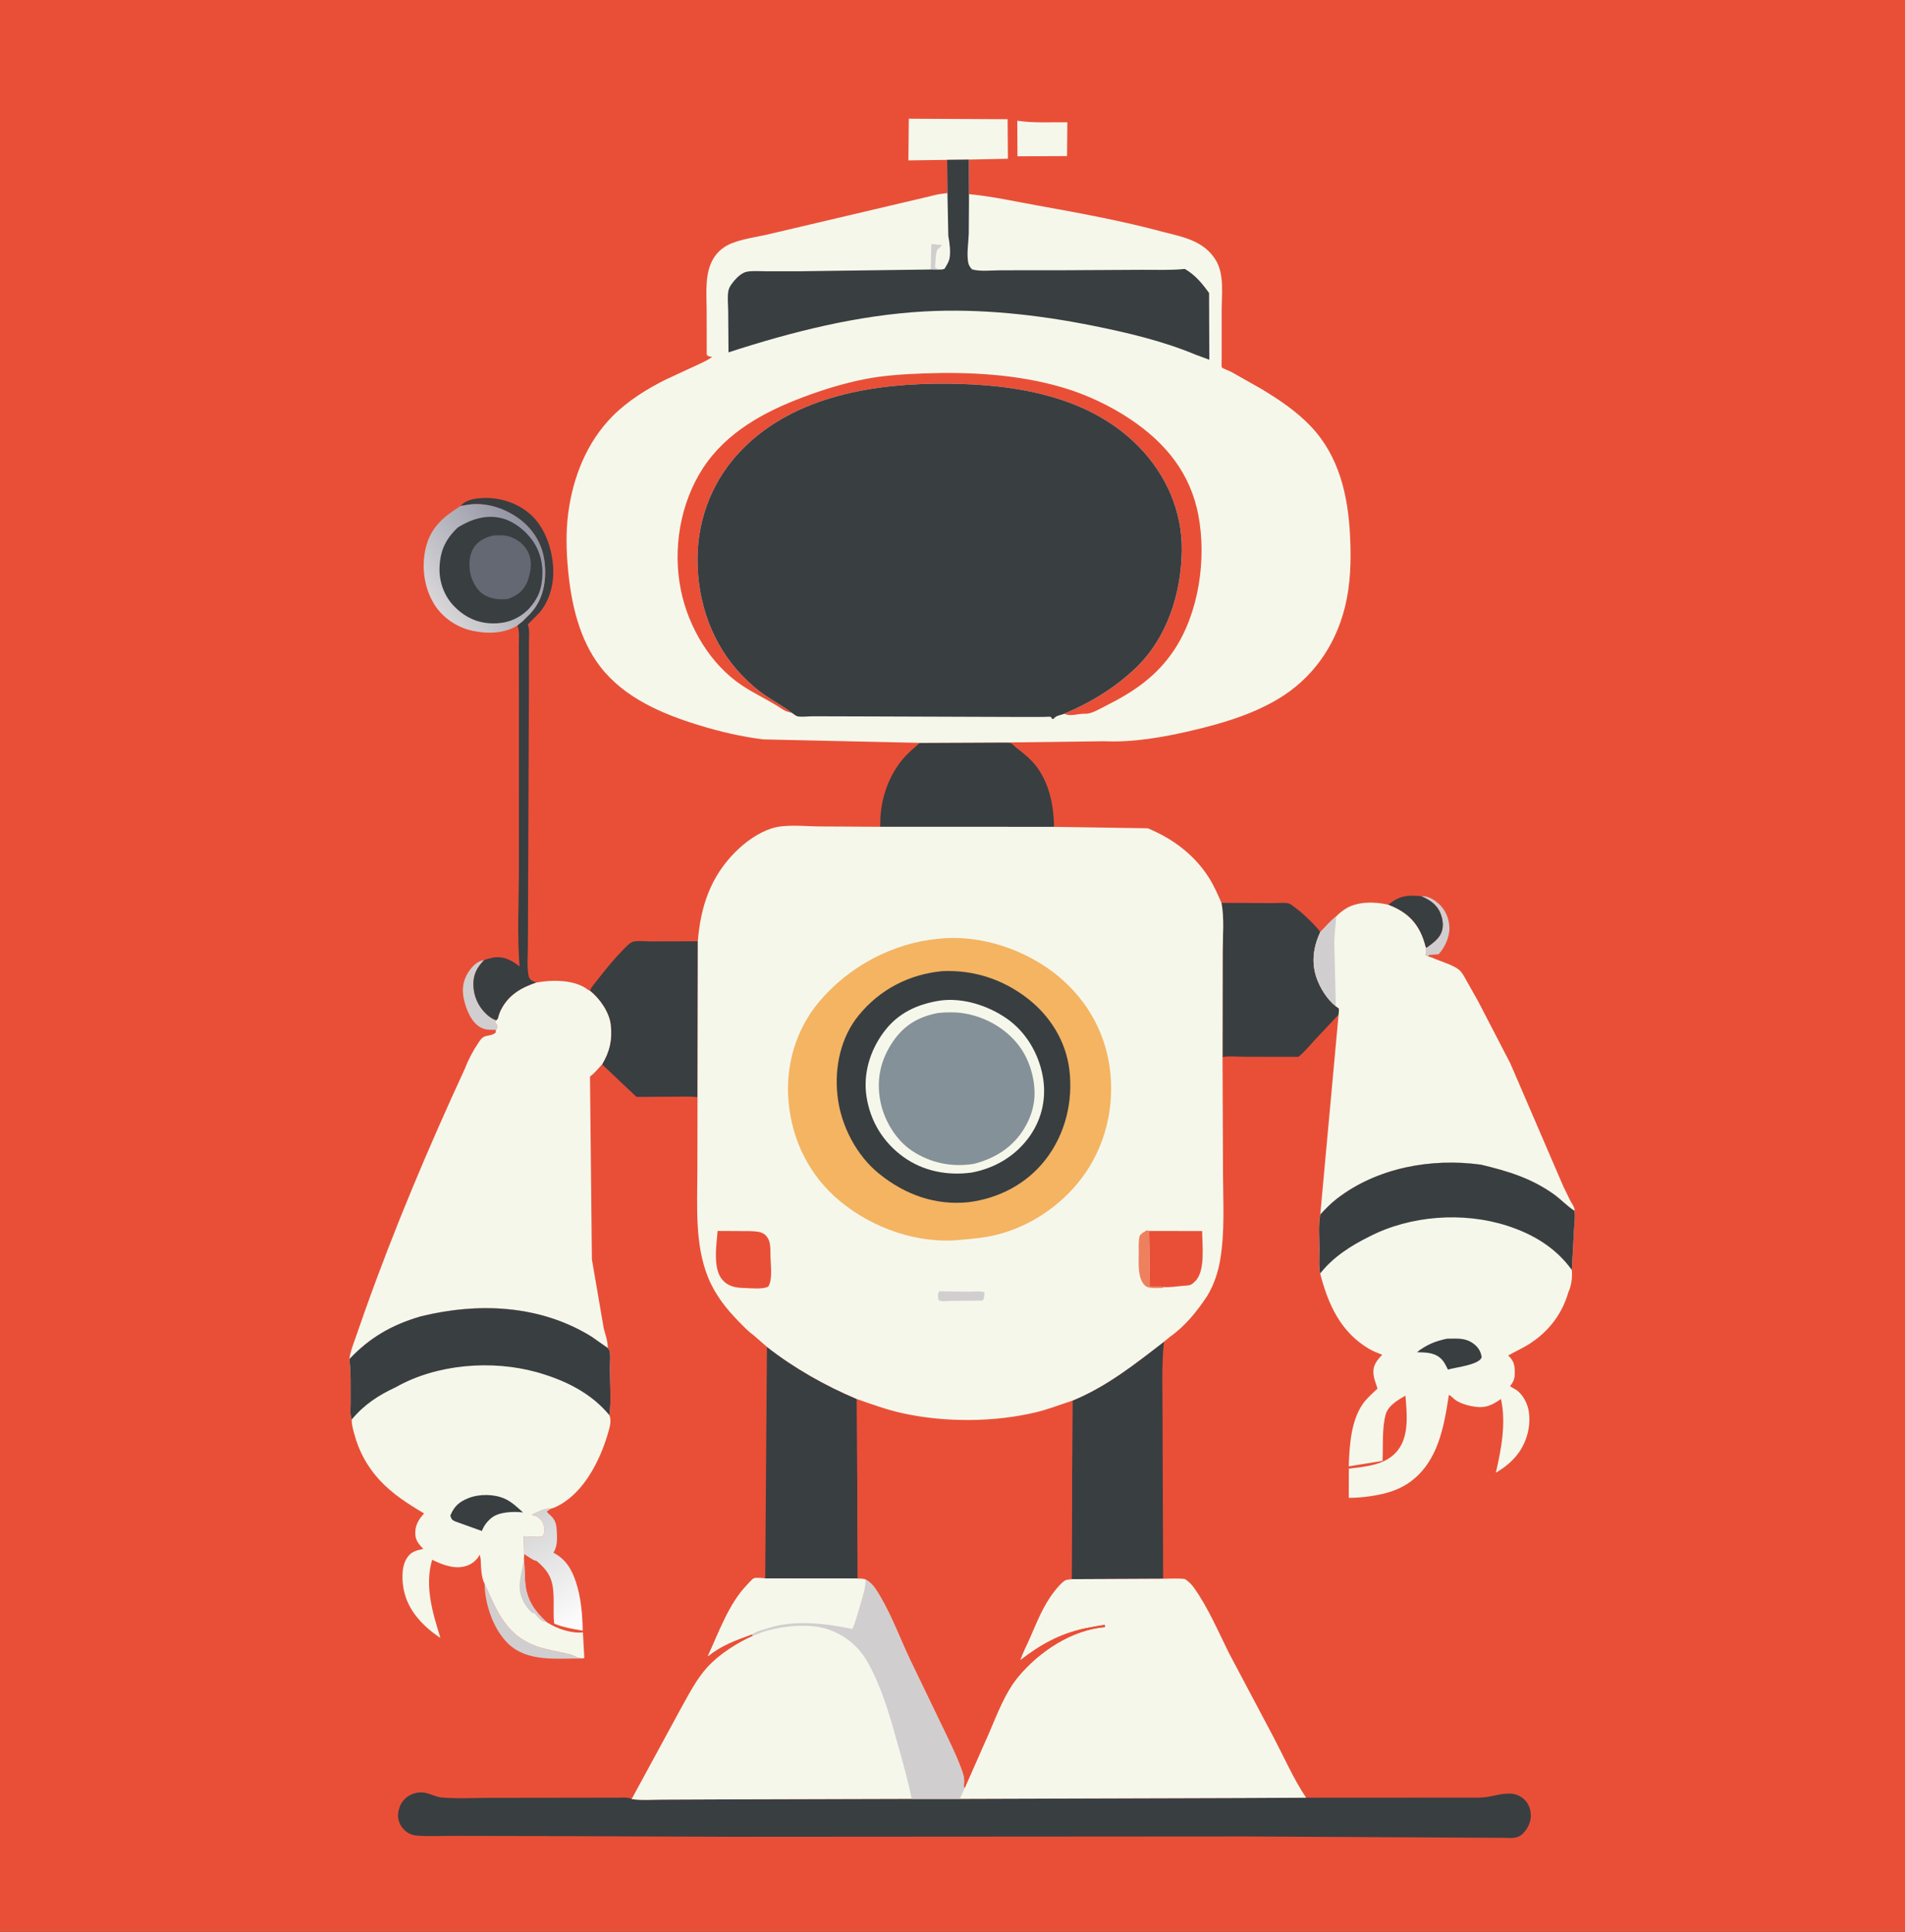 <?xml version="1.0" encoding="utf-8" ?>
<svg xmlns="http://www.w3.org/2000/svg" xmlns:xlink="http://www.w3.org/1999/xlink" width="72" height="73">
	<rect width="100%" height="100%" fill="#333333" stroke="none"/>
	<path fill="#E94F37" transform="scale(0.095 0.096)" d="M-0 -0L768 0L768 768L-0 768L0 -0Z"/>
	<path fill="#D1CECF" transform="scale(0.095 0.096)" d="M565.456 352.78C567.996 352.577 570.404 354.029 572.272 355.639C574.99 357.98 576.506 361.49 576.642 365.045C576.781 368.673 574.82 373.04 572.313 375.65L568.548 375.899L568.146 376.448C567.791 376.368 567.407 376.107 567.082 375.938C567.575 374.623 567.394 374.165 567.164 372.809L567.647 372.986C569.738 371.429 572.356 369.696 573.394 367.195C574.44 364.676 574.038 361.9 573.037 359.438C571.65 356.023 568.696 354.152 565.456 352.78Z"/>
	<path fill="#D1CECF" transform="scale(0.095 0.096)" d="M197.278 405.514C196.685 405.318 196.927 405.338 196.34 405.36C194.48 405.43 192.815 405.309 191.145 404.391C187.542 402.412 185.618 397.661 184.676 393.853C183.689 389.869 184.023 386.217 186.295 382.743C187.886 380.31 189.699 378.453 192.637 377.866C189.741 380.892 188.201 383.601 188.347 387.982C188.49 392.249 190.333 396.233 193.468 399.147C194.626 400.223 195.947 401.165 197.476 401.621L196.969 402.375L197.889 403.688C197.764 404.359 197.806 405.062 197.278 405.514Z"/>
	<path fill="#D1CECF" transform="scale(0.095 0.096)" d="M192.758 623.276C197.032 632.589 200.483 641.948 210.382 646.718L210.76 646.904C214.481 648.702 219.08 649.537 223.094 650.401C225.478 650.914 227.355 651.154 229.5 652.335C229.897 652.554 230.626 652.514 231.039 652.641L231.371 652.845C221.621 652.753 209.826 654.331 202.191 647.013C196.158 641.229 192.926 631.45 192.758 623.276Z"/>
	<path fill="#393E41" transform="scale(0.095 0.096)" d="M552.312 356.132C556.76 352.561 559.94 352.233 565.456 352.78C568.696 354.152 571.65 356.023 573.037 359.438C574.038 361.9 574.44 364.676 573.394 367.195C572.356 369.696 569.738 371.429 567.647 372.986L567.164 372.809C566.763 371.12 566.219 369.46 565.511 367.875C562.784 361.77 558.43 358.496 552.312 356.132Z"/>
	<path fill="#F6F7EB" transform="scale(0.095 0.096)" d="M404.723 47.511L405.318 47.602C411.489 48.48 418.392 48.053 424.639 48.132L424.516 61.434L404.788 61.532L404.723 47.511Z"/>
	<defs>
		<linearGradient id="gradient_0" gradientUnits="userSpaceOnUse" x1="208.806" y1="597.407" x2="233.17" y2="640.229">
			<stop offset="0" stop-color="#D3D3D4"/>
			<stop offset="1" stop-color="white"/>
		</linearGradient>
	</defs>
	<path fill="url(#gradient_0)" transform="scale(0.095 0.096)" d="M208.543 611.716L208.369 604.722C210.578 604.788 214.073 605.321 216.103 604.603L216.263 604.219C216.679 602.873 216.622 600.723 215.985 599.438C215.374 598.203 213.942 596.929 212.606 596.597C211.718 596.377 212.385 596.69 211.616 596.25C214.067 595.039 216.644 593.665 219.433 593.766L217.542 594.938C217.929 595.607 218.182 595.784 218.756 596.281C221.083 598.293 221.369 600.032 221.53 602.972C221.684 605.773 221.77 608.78 220.17 611.197C225.019 613.668 227.461 617.703 229.132 622.738C231.137 628.783 231.747 635.546 231.834 641.882C228.049 641.227 224.012 640.613 220.485 639.098C219.833 633.658 221.014 627.054 219.251 621.916C218.168 618.758 215.926 616.449 213.404 614.389C212.541 614.501 209.428 612.284 208.543 611.716Z"/>
	<path fill="#F6F7EB" transform="scale(0.095 0.096)" d="M376.817 62.925L361.399 63.14L361.561 46.725L400.874 46.927L400.988 62.493L385.452 62.819L376.817 62.925Z"/>
	<path fill="#393E41" transform="scale(0.095 0.096)" d="M183.222 199.18C184.811 197.126 187.859 196.424 190.347 196.159C197.471 195.403 204.97 197.439 210.514 202.028C216.533 207.01 219.512 215.384 220.051 222.964C220.504 229.348 218.911 236.026 214.758 241.019L209.986 245.823C210.816 247.868 210.431 250.877 210.438 253.113L210.439 268.749L210.12 347.637L210.008 372.636C210.011 376.139 209.62 380.277 210.211 383.709C210.453 385.118 211.014 385.755 212.293 386.324L213.417 386.772C207.393 388.777 202.347 391.62 199.328 397.505C198.747 398.64 198.395 399.854 198.052 401.077L197.476 401.621C195.947 401.165 194.626 400.223 193.468 399.147C190.333 396.233 188.49 392.249 188.347 387.982C188.201 383.601 189.741 380.892 192.637 377.866L194.082 377.452L196.312 376.905C200.446 376.314 203.564 377.99 206.7 380.434C205.698 368.055 206.434 355.094 206.444 342.663L206.454 272.221L206.409 254.196C206.392 251.76 206.789 248.498 205.852 246.226C206.42 245.669 207.078 245.222 207.715 244.747L209.793 242.699C210.729 241.861 211.55 240.937 212.324 239.948C216.532 234.567 217.49 227.346 216.587 220.723C215.682 214.074 212.079 208.304 206.723 204.347C200.939 200.074 193.419 197.619 186.225 198.665L183.222 199.18Z"/>
	<defs>
		<linearGradient id="gradient_1" gradientUnits="userSpaceOnUse" x1="211.537" y1="209.041" x2="173.037" y2="238.361">
			<stop offset="0" stop-color="#9193A2"/>
			<stop offset="1" stop-color="#D8D6D8"/>
		</linearGradient>
	</defs>
	<path fill="url(#gradient_1)" transform="scale(0.095 0.096)" d="M186.225 198.665C193.419 197.619 200.939 200.074 206.723 204.347C212.079 208.304 215.682 214.074 216.587 220.723C217.49 227.346 216.532 234.567 212.324 239.948C211.55 240.937 210.729 241.861 209.793 242.699L207.715 244.747C207.078 245.222 206.42 245.669 205.852 246.226C200.541 249.456 193.847 249.565 187.875 248.273C181.844 246.968 176.206 243.252 172.875 238.025C168.813 231.652 167.639 223.528 169.258 216.196C171.116 207.788 176.298 203.469 183.222 199.18L186.225 198.665Z"/>
	<path fill="#393E41" transform="scale(0.095 0.096)" d="M182.206 207.582C187.48 204.364 193.45 202.432 199.641 203.992C204.909 205.319 210.114 209.659 212.86 214.312C215.64 219.023 216.35 224.332 215.446 229.703L215.346 230.325C214.668 234.268 212.63 237.286 209.945 240.12C205.937 243.828 201.371 245.485 195.927 245.39C189.677 245.28 184.519 242.745 180.274 238.219C176.559 234.257 174.64 228.705 174.869 223.29C175.151 216.625 177.352 212.084 182.206 207.582Z"/>
	<path fill="#636873" transform="scale(0.095 0.096)" d="M196.139 210.795C198.628 210.67 201.101 210.553 203.461 211.482C206.441 212.655 209.047 214.817 210.32 217.816L210.476 218.203C211.313 220.256 211.37 222.935 210.904 225.094L210.798 225.562C210.51 226.946 210.184 228.184 209.577 229.474C207.956 232.914 205.521 234.481 202.136 235.787C198.916 236.103 195.853 235.91 192.938 234.34C190.118 232.821 188.196 229.611 187.346 226.611C186.388 223.226 186.47 218.884 188.353 215.812C190.171 212.846 192.942 211.653 196.139 210.795Z"/>
	<path fill="#393E41" transform="scale(0.095 0.096)" d="M365.953 292.424L400.158 292.273C400.762 292.371 401.741 292.39 402.281 292.617C402.823 292.844 403.668 293.826 404.179 294.217C407.316 296.618 410.293 298.883 412.651 302.116C417.546 308.831 419.256 317.316 419.347 325.477L350.178 325.452L350.284 321.644C350.764 313.357 353.888 304.953 359.317 298.642C361.304 296.333 363.672 294.429 365.953 292.424Z"/>
	<path fill="#393E41" transform="scale(0.095 0.096)" d="M234.72 389.995C235.175 388.591 236.754 386.902 237.677 385.729C240.795 381.768 244.039 377.778 247.589 374.192C248.54 373.232 250.449 371.126 251.713 370.727C253.486 370.168 256.72 370.564 258.598 370.558L277.62 370.517L277.504 431.874C274.373 431.521 271.077 431.702 267.924 431.694L253.223 431.785L239.546 418.984C242.564 413.95 243.675 409.255 242.974 403.389C242.372 398.345 238.61 393.073 234.72 389.995Z"/>
	<path fill="#393E41" transform="scale(0.095 0.096)" d="M485.952 355.39L506.181 355.494C507.934 355.506 511.222 355.154 512.863 355.678C513.523 355.889 514.558 356.759 515.139 357.171C517.904 359.131 520.406 361.563 522.789 363.969C523.723 364.912 524.534 365.828 525.273 366.933C522.562 372.565 521.66 378.77 523.754 384.787C525.187 388.904 527.984 393.381 531.449 396.098L532.687 397.014C532.689 397.831 532.673 398.592 532.548 399.4L523.037 409.419C520.975 411.649 518.956 414.084 516.6 416L495.138 415.985C492.553 415.987 488.858 415.583 486.377 416.108L486.439 374.721C486.452 368.547 487.127 361.432 485.952 355.39Z"/>
	<path fill="#393E41" transform="scale(0.095 0.096)" d="M463.079 528.149C462.049 537.655 462.563 547.781 462.511 557.368L462.747 621.444L426.342 621.612L426.683 551.331C440.218 545.849 451.578 536.933 463.079 528.149Z"/>
	<path fill="#393E41" transform="scale(0.095 0.096)" d="M305.123 530.172C315.869 538.529 328.347 545.479 340.9 550.72L341.237 621.375L304.436 621.307L305.123 530.172Z"/>
	<path fill="#393E41" transform="scale(0.095 0.096)" d="M519.629 707.633L588.643 707.595C592.897 707.582 596.739 705.839 600.938 706.023C603.039 706.115 605.078 706.987 606.572 708.465C608.271 710.147 609.073 712.491 609.03 714.855C608.981 717.465 607.71 719.97 605.851 721.779C603.729 723.843 601.427 723.479 598.675 723.432L495.699 722.885L291.718 723.015L209.193 722.717L180.494 722.661C175.753 722.649 170.834 722.908 166.12 722.582C163.728 722.416 161.813 721.536 160.251 719.675C158.876 718.037 158.173 716.031 158.404 713.894C158.689 711.252 159.774 708.998 161.925 707.386C163.981 705.846 166.751 705.2 169.286 705.725C171.516 706.187 173.409 707.34 175.741 707.549C182.176 708.126 189.042 707.693 195.514 707.687L234.179 707.632L245.808 707.622C247.505 707.621 249.81 707.346 251.294 708.181C255.069 708.757 259.211 708.413 263.05 708.401L285.367 708.308L362.683 708.095L381.854 708.102L494.177 707.759L519.629 707.633Z"/>
	<path fill="#F6F7EB" transform="scale(0.095 0.096)" d="M531.618 360.707C532.777 359.508 534.18 358.421 535.612 357.562C540.261 354.776 547.17 354.907 552.312 356.132C558.43 358.496 562.784 361.77 565.511 367.875C566.219 369.46 566.763 371.12 567.164 372.809C567.394 374.165 567.575 374.623 567.082 375.938C567.407 376.107 567.791 376.368 568.146 376.448L569.762 376.954C572.864 378.412 578.766 379.899 581.016 382.262C582.022 383.317 582.751 384.847 583.492 386.111L588.061 394.125L600.884 418.606L621.962 467.013L624.7 472.58C625.214 473.518 626.139 474.786 626.393 475.785C626.487 476.156 626.44 476.288 626.387 476.622C623.522 474.837 620.996 472.091 618.183 470.102C609.169 463.728 599.762 460.962 589.203 458.456C569.559 455.782 548.073 459.567 531.999 471.751C529.485 473.656 527.414 475.784 525.262 478.09L532.548 399.4C532.673 398.592 532.689 397.831 532.687 397.014L531.449 396.098C527.984 393.381 525.187 388.904 523.754 384.787C521.66 378.77 522.562 372.565 525.273 366.933C527.36 364.805 529.264 362.554 531.618 360.707Z"/>
	<path fill="#D1CECF" transform="scale(0.095 0.096)" d="M525.273 366.933C527.36 364.805 529.264 362.554 531.618 360.707C531.404 364.148 530.906 367.496 530.844 370.961L531.449 396.098C527.984 393.381 525.187 388.904 523.754 384.787C521.66 378.77 522.562 372.565 525.273 366.933Z"/>
	<path fill="#F6F7EB" transform="scale(0.095 0.096)" d="M299.095 643.333C292.584 645.649 287.091 647.609 281.628 651.928C285.864 642.903 290.027 631.226 297.11 624.039C297.668 623.473 299.247 621.558 299.908 621.315C300.822 620.979 303.351 621.309 304.436 621.307L341.237 621.375C342.285 621.4 343.378 621.293 344.354 621.695C347.129 622.942 348.954 626.145 350.45 628.688C355.177 636.722 358.375 645.55 362.451 653.912L374.595 678.852C377.316 684.468 380.22 690.126 382.415 695.973C383.242 698.178 383.88 699.851 383.596 702.24C383.523 702.855 383.434 703.258 383.792 703.799L381.854 708.102L362.683 708.095L285.367 708.308L263.05 708.401C259.211 708.413 255.069 708.757 251.294 708.181L270.577 673.058C273.804 667.381 276.974 661.048 281.429 656.246C286.248 651.051 293.175 646.716 299.611 643.866L299.095 643.333Z"/>
	<path fill="#D1CECF" transform="scale(0.095 0.096)" d="M299.095 643.333C292.584 645.649 287.091 647.609 281.628 651.928C285.864 642.903 290.027 631.226 297.11 624.039C297.668 623.473 299.247 621.558 299.908 621.315C300.822 620.979 303.351 621.309 304.436 621.307L341.237 621.375C342.285 621.4 343.378 621.293 344.354 621.695C347.129 622.942 348.954 626.145 350.45 628.688C355.177 636.722 358.375 645.55 362.451 653.912L374.595 678.852C377.316 684.468 380.22 690.126 382.415 695.973C383.242 698.178 383.88 699.851 383.596 702.24C383.523 702.855 383.434 703.258 383.792 703.799L381.854 708.102L362.683 708.095C361.401 701.585 359.617 695.25 357.81 688.875C354.511 677.24 351.427 665.612 345.561 654.939C342.146 648.728 337.029 644.171 330.373 641.686C322.743 638.836 312.589 639.873 304.857 641.954C303.093 642.429 301.362 643.285 299.611 643.866L299.095 643.333Z"/>
	<path fill="#F6F7EB" transform="scale(0.095 0.096)" d="M299.095 643.333C292.584 645.649 287.091 647.609 281.628 651.928C285.864 642.903 290.027 631.226 297.11 624.039C297.668 623.473 299.247 621.558 299.908 621.315C300.822 620.979 303.351 621.309 304.436 621.307L341.237 621.375C342.285 621.4 343.378 621.293 344.354 621.695C344.402 625.042 343.372 627.835 342.45 631.006C341.461 634.41 340.514 637.965 339.142 641.234C329.262 639.128 316.632 637.6 306.752 640.575C304.251 641.328 301.339 641.967 299.095 643.333Z"/>
	<path fill="#F6F7EB" transform="scale(0.095 0.096)" d="M462.747 621.444C465.611 621.406 468.577 621.214 471.419 621.555C472.816 622.492 473.892 623.458 474.886 624.82C480.499 632.505 484.639 642.148 488.904 650.631L506.846 684.141C511.003 691.97 514.65 700.286 519.629 707.633L494.177 707.759L381.854 708.102L383.792 703.799L393.446 682.162C396.703 674.682 399.882 666.161 405.188 659.898C413.626 649.937 426.457 641.561 439.664 640.472L439.503 639.547C439.071 639.784 437.948 639.833 437.416 639.919L431.607 640.989C421.561 643.159 413.913 647.399 405.851 653.581C406.833 650.604 408.367 647.799 409.636 644.934C412.478 638.519 414.997 631.993 419.401 626.438C420.426 625.144 422.614 622.437 424.174 621.869C424.737 621.663 425.721 621.685 426.342 621.612L462.747 621.444Z"/>
	<path fill="#E94F37" transform="scale(0.095 0.096)" d="M340.9 550.72C346.817 552.776 352.746 554.9 358.872 556.25C375.681 559.952 395.404 559.897 412.162 555.92C417.129 554.741 421.836 552.886 426.683 551.331L426.342 621.612C425.721 621.685 424.737 621.663 424.174 621.869C422.614 622.437 420.426 625.144 419.401 626.438C414.997 631.993 412.478 638.519 409.636 644.934C408.367 647.799 406.833 650.604 405.851 653.581C413.913 647.399 421.561 643.159 431.607 640.989L437.416 639.919C437.948 639.833 439.071 639.784 439.503 639.547L439.664 640.472C426.457 641.561 413.626 649.937 405.188 659.898C399.882 666.161 396.703 674.682 393.446 682.162L383.792 703.799C383.434 703.258 383.523 702.855 383.596 702.24C383.88 699.851 383.242 698.178 382.415 695.973C380.22 690.126 377.316 684.468 374.595 678.852L362.451 653.912C358.375 645.55 355.177 636.722 350.45 628.688C348.954 626.145 347.129 622.942 344.354 621.695C343.378 621.293 342.285 621.4 341.237 621.375L340.9 550.72Z"/>
	<path fill="#F6F7EB" transform="scale(0.095 0.096)" d="M213.417 386.772C219.46 385.631 228.067 385.606 233.301 389.15L234.048 389.722L234.72 389.995C238.61 393.073 242.372 398.345 242.974 403.389C243.675 409.255 242.564 413.95 239.546 418.984C238.092 420.475 236.443 422.615 234.721 423.726L235.482 495.715L240.189 522.877C240.799 525.219 241.887 528.224 241.795 530.628L235.342 526.151C214.81 513.568 190.244 512.622 167.376 518.17C155.972 521.487 147.195 526.412 138.999 534.991C139.335 532.197 140.408 529.573 141.333 526.93L145.179 516.063C156.801 483.686 170.427 451.759 184.978 420.603C186.218 417.319 188.224 413.554 190.208 410.664C190.76 409.861 191.396 408.803 192.247 408.285C193.587 407.47 195.389 407.731 196.73 406.816L197.208 406.468L197.278 405.514C197.806 405.062 197.764 404.359 197.889 403.688L196.969 402.375L197.476 401.621L198.052 401.077C198.395 399.854 198.747 398.64 199.328 397.505C202.347 391.62 207.393 388.777 213.417 386.772Z"/>
	<path fill="#F6F7EB" transform="scale(0.095 0.096)" d="M525.262 478.09C527.414 475.784 529.485 473.656 531.999 471.751C548.073 459.567 569.559 455.782 589.203 458.456C599.762 460.962 609.169 463.728 618.183 470.102C620.996 472.091 623.522 474.837 626.387 476.622C626.807 478.821 626.34 481.306 626.242 483.547L625.34 499.91C625.608 502.735 625.204 506.002 623.991 508.595C621.237 518.08 615.089 525.407 606.465 530.184L600.012 533.543L600.359 533.884C602.492 536.013 602.664 537.779 602.632 540.674C602.61 542.786 602.121 544.02 600.751 545.625C601.659 546.316 602.726 546.688 603.627 547.389C606.163 549.361 607.85 552.789 608.271 555.938C609.057 561.809 607.288 567.944 603.639 572.585C601.373 575.467 598.304 577.911 595.115 579.688C597.306 570.461 599.247 560.08 597.158 550.675C593.024 553.554 590.446 554.498 585.365 553.497C583.255 553.081 580.9 552.329 579.089 551.13C578.334 550.63 577.215 549.312 576.425 549.102C574.48 561.638 572.165 575.108 561.282 583.14C557.949 585.6 554.144 587.108 550.125 588.034C545.738 589.046 541.105 589.589 536.603 589.603L536.629 578.128C543.55 577.205 551.324 576.817 556.042 570.962C560.742 565.131 559.724 556.384 559.145 549.365C556.225 551.029 552.289 553.274 551.301 556.73C549.761 562.117 550.317 569.406 550.024 575.058L536.592 577.211C536.871 569.246 537.406 559.634 542.046 552.832C543.438 550.793 545.451 549.015 547.247 547.32C547.713 546.88 547.528 547.035 548.034 546.687L547.537 545.044C546.888 543.304 546.391 541.78 546.397 539.894C546.405 537.331 547.874 535.369 549.615 533.611L549.94 533.29C548.149 532.611 546.336 531.927 544.675 530.963C533.339 524.378 528.36 513.376 525.233 501.301C524.631 498.327 524.961 494.698 524.952 491.642C524.939 487.307 524.472 482.341 525.262 478.09Z"/>
	<path fill="#393E41" transform="scale(0.095 0.096)" d="M575.716 526.952C579.15 526.974 582.288 526.509 585.422 528.381C587.298 529.501 588.783 531.15 589.293 533.323C589.444 533.967 589.606 534.232 589.201 534.81C587.562 537.152 580.085 538.172 577.245 538.798L576.068 539.126L575.641 538.312C575.085 537.223 574.592 536.216 573.76 535.297C571.05 532.306 567.46 532.402 563.729 532.268C567.453 529.379 571.104 527.852 575.716 526.952Z"/>
	<path fill="#393E41" transform="scale(0.095 0.096)" d="M525.262 478.09C527.414 475.784 529.485 473.656 531.999 471.751C548.073 459.567 569.559 455.782 589.203 458.456C599.762 460.962 609.169 463.728 618.183 470.102C620.996 472.091 623.522 474.837 626.387 476.622C626.807 478.821 626.34 481.306 626.242 483.547L625.34 499.91C618.994 491.153 609.914 485.794 599.722 482.529C582.257 476.935 561.176 478.39 544.775 486.764C537.473 490.335 530.319 494.836 525.233 501.301C524.631 498.327 524.961 494.698 524.952 491.642C524.939 487.307 524.472 482.341 525.262 478.09Z"/>
	<path fill="#F6F7EB" transform="scale(0.095 0.096)" d="M167.376 518.17C190.244 512.622 214.81 513.568 235.342 526.151L241.795 530.628C242.009 530.943 242.295 531.22 242.438 531.573C243.028 533.03 242.623 536.815 242.625 538.459C242.632 544.415 243.281 551.196 242.431 557.057C243.441 559.346 242.481 561.969 241.842 564.332C238.729 574.769 232.517 587.114 222.453 592.5C221.475 593.023 220.527 593.552 219.433 593.766C216.644 593.665 214.067 595.039 211.616 596.25C212.385 596.69 211.718 596.377 212.606 596.597C213.942 596.929 215.374 598.203 215.985 599.438C216.622 600.723 216.679 602.873 216.263 604.219L216.103 604.603C214.073 605.321 210.578 604.788 208.369 604.722L208.543 611.716L208.435 613.664C208.805 617.13 208.638 620.691 209.068 624.102C209.839 630.215 212.976 634.453 217.382 638.466L217.904 638.789C221.75 641.149 227.361 643.065 231.914 642.563L232.467 652.669L231.371 652.845L231.039 652.641C230.626 652.514 229.897 652.554 229.5 652.335C227.355 651.154 225.478 650.914 223.094 650.401C219.08 649.537 214.481 648.702 210.76 646.904L210.382 646.718C200.483 641.948 197.032 632.589 192.758 623.276C191.451 621.138 191.334 616.405 191.252 613.913L190.893 611.979C189.731 613.941 188.164 615.42 186.002 616.23C181.241 618.012 176.193 616.01 171.929 613.983C168.86 624.211 172.048 634.697 175.165 644.538L174.892 644.557C168.628 640.324 162.948 634.684 160.957 627.154C159.891 623.125 159.483 617.136 161.79 613.453C163.494 610.733 165.479 610.319 168.408 609.72C166.809 607.991 165.42 606.604 165.245 604.125C165.012 600.832 166.281 598.465 168.423 596.079L168.733 595.739C162.248 591.95 156.028 588.014 150.882 582.462C146.117 577.321 142.802 571.301 140.975 564.54C140.448 562.59 139.873 560.817 139.957 558.762C139.141 557.199 139.532 553.905 139.507 552.089C139.43 546.465 139.72 540.566 138.999 534.991C147.195 526.412 155.972 521.487 167.376 518.17Z"/>
	<path fill="#D1CECF" transform="scale(0.095 0.096)" d="M217.382 638.466L216.74 638.431C215.292 638.165 214.013 636.754 213.14 635.656C212.547 634.908 212.578 635.077 211.695 634.91C209.68 633.182 207.728 630.144 207.085 627.552L206.99 627.128C205.987 622.947 207.851 617.908 208.435 613.664C208.805 617.13 208.638 620.691 209.068 624.102C209.839 630.215 212.976 634.453 217.382 638.466Z"/>
	<path fill="#393E41" transform="scale(0.095 0.096)" d="M179.167 596.564C180.725 592.883 182.677 591.178 186.331 589.725C190.649 588.008 196.595 588.059 200.835 589.953C203.699 591.232 205.767 593.312 208.101 595.351L207.714 595.302C204.132 594.92 198.471 595.141 195.562 597.474C193.807 598.881 192.522 600.557 191.703 602.658L180.937 598.82C179.705 598.215 179.53 597.851 179.167 596.564Z"/>
	<path fill="#393E41" transform="scale(0.095 0.096)" d="M167.376 518.17C190.244 512.622 214.81 513.568 235.342 526.151L241.795 530.628C242.009 530.943 242.295 531.22 242.438 531.573C243.028 533.03 242.623 536.815 242.625 538.459C242.632 544.415 243.281 551.196 242.431 557.057C235.058 548.173 224.399 543.123 213.41 540.104C195.683 535.235 173.639 536.929 157.441 546.068C150.557 549.227 144.859 552.895 139.957 558.762C139.141 557.199 139.532 553.905 139.507 552.089C139.43 546.465 139.72 540.566 138.999 534.991C147.195 526.412 155.972 521.487 167.376 518.17Z"/>
	<path fill="#F6F7EB" transform="scale(0.095 0.096)" d="M350.178 325.452L419.347 325.477L456.654 326.045C466.481 330.095 474.909 336.226 480.769 345.188C482.856 348.379 484.423 351.907 485.952 355.39C487.127 361.432 486.452 368.547 486.439 374.721L486.377 416.108L486.566 462.392C486.622 473.443 487.319 484.981 485.451 495.909C484.593 500.93 482.949 505.703 480.322 510.077C476.318 516.071 471.58 521.935 465.605 526.097L463.079 528.149C451.578 536.933 440.218 545.849 426.683 551.331C421.836 552.886 417.129 554.741 412.162 555.92C395.404 559.897 375.681 559.952 358.872 556.25C352.746 554.9 346.817 552.776 340.9 550.72C328.347 545.479 315.869 538.529 305.123 530.172L299.815 525.608C297.701 524.108 295.881 522.18 294.055 520.348C288.89 515.163 284.5 509.638 281.706 502.828C276.315 489.689 277.434 474.407 277.449 460.483L277.504 431.874L277.62 370.517C278.739 356.883 282.658 345.163 292.586 335.337C296.571 331.392 301.708 327.741 307.1 326.047C312.425 324.374 320.172 325.268 325.765 325.316L350.178 325.452Z"/>
	<path fill="#D1CECF" transform="scale(0.095 0.096)" d="M373.623 508.312L386.016 508.446C387.697 508.438 390.107 508.108 391.634 508.688C391.597 509.898 391.681 510.919 390.938 511.945L378.391 512.078C377.03 512.104 374.276 512.533 373.33 511.688C373.207 510.442 373.013 509.469 373.623 508.312Z"/>
	<path fill="#EE805E" transform="scale(0.095 0.096)" d="M456.292 484.281L457.171 484.567L457.501 506.496C459.19 506.529 461.058 506.399 462.721 506.624L462.741 506.975C460.926 506.989 458.677 507.22 456.925 506.755C455.764 506.447 455.029 505.661 454.449 504.658C452.615 501.488 453.06 496.658 453.045 493.102C453.036 490.876 452.864 488.54 453.448 486.375C454.246 485.379 455.19 484.897 456.292 484.281Z"/>
	<path fill="#E94F37" transform="scale(0.095 0.096)" d="M457.171 484.567L478.273 484.573C478.263 489.874 479.658 500.217 475.56 504.267C475.092 504.73 474.377 505.42 473.773 505.704C473 506.066 471.563 506.059 470.69 506.14C468.241 506.368 465.606 506.755 463.153 506.658L462.721 506.624C461.058 506.399 459.19 506.529 457.501 506.496L457.171 484.567Z"/>
	<path fill="#E94F37" transform="scale(0.095 0.096)" d="M285.492 484.545L297.949 484.608C299.796 484.68 302.12 484.64 303.759 485.597C305.117 486.39 306.017 488.054 306.281 489.562C306.574 491.24 306.483 493.098 306.537 494.798C306.639 498.055 307.41 503.79 305.647 506.438C303.337 507.673 298.385 507.03 295.756 506.977C292.577 506.912 289.671 506.319 287.454 503.841C283.484 499.403 285.045 490.097 285.492 484.545Z"/>
	<path fill="#F4B462" transform="scale(0.095 0.096)" d="M373.532 369.526L373.888 369.486C390.333 367.804 408.512 373.938 421.188 384.406C433.096 394.24 440.402 407.653 441.806 422.98C443.233 438.562 438.623 454.128 428.459 466.1C420.35 475.654 409.21 482.775 397.054 485.909C392.364 487.118 387.596 487.585 382.783 487.979L382.185 488.045C365.307 489.784 347.351 483.528 334.311 472.916C322.243 463.095 315.151 449.207 313.734 433.789C312.424 419.535 316.543 405.397 325.824 394.41C337.617 380.45 355.336 371.095 373.532 369.526Z"/>
	<path fill="#393E41" transform="scale(0.095 0.096)" d="M374.846 382.278C387.247 381.703 398.909 385.43 408.778 392.997C417.725 399.858 424.043 409.75 425.435 421.048C426.982 433.614 423.814 446.469 415.936 456.491C408.374 466.113 397.256 471.765 385.217 473.238C372.09 474.532 360.263 470.32 349.96 462.192C340.682 454.871 334.486 442.996 333.188 431.295C331.953 420.174 334.42 408.371 341.668 399.615C350.121 389.405 361.755 383.513 374.846 382.278Z"/>
	<path fill="#F6F7EB" transform="scale(0.095 0.096)" d="M374.031 393.856C383.051 392.646 392.938 395.772 400.343 400.808C408.061 406.056 413.152 414.507 414.848 423.617C416.38 431.843 414.67 440.085 409.868 446.962C404.356 454.857 396.016 459.804 386.65 461.546C377.069 462.882 367.245 461.052 359.311 455.336C351.351 449.601 346.277 441.422 344.747 431.726C343.321 422.692 346.099 413.665 351.507 406.383C357.182 398.741 364.897 395.288 374.031 393.856Z"/>
	<path fill="#859198" transform="scale(0.095 0.096)" d="M373.363 398.727C376.76 398.385 380.547 398.361 383.921 398.951C392.887 400.522 401.41 405.541 406.494 413.184C410.448 419.129 412.585 427.917 411.14 435L411.017 435.562C410.385 438.584 409.122 441.513 407.517 444.147C402.928 451.677 395.79 456.032 387.393 458.152C378.697 459.53 370.195 457.816 362.823 452.975C356.396 448.755 351.699 440.951 350.243 433.464C348.558 424.798 350.373 416.94 355.455 409.702C359.927 403.333 365.781 400.073 373.363 398.727Z"/>
	<path fill="#F6F7EB" transform="scale(0.095 0.096)" d="M376.817 62.925L385.452 62.819L385.505 76.421C394.559 77.256 403.616 79.259 412.575 80.853C429.475 83.86 446.428 86.93 463.025 91.36C470.936 93.327 478.985 94.872 483.653 102.33C487.161 107.933 486.031 115.912 486.034 122.271L486.037 140.625C486.04 141.189 485.897 144.345 486.109 144.647C486.335 144.966 489.247 146.082 489.75 146.336L501.843 153.102C508.834 157.288 515.705 161.82 521.391 167.71C532.777 179.505 536.314 194.979 537.109 210.857C537.591 220.472 537.387 229.85 535.004 239.24C531.119 254.548 521.932 267.31 508.191 275.321C497.578 281.509 485.487 284.978 473.599 287.707C462.536 290.246 450.706 292.293 439.3 291.78L400.158 292.273L365.953 292.424L303.786 291.051C295.102 290.037 286.412 287.99 278.05 285.457C263.553 281.066 248.437 274.749 238.857 262.474C230.402 251.64 227.228 237.497 225.975 224.093C225.284 216.697 225.095 209.322 226.077 201.938C227.957 187.79 233.459 174.044 243.691 163.824C249.684 157.839 257.368 153.09 264.935 149.365L276.924 143.883C279.122 142.861 281.418 141.923 283.361 140.456C282.303 140.335 281.973 140.428 281.174 139.688L281.139 122.084C281.123 115.195 280.184 107.118 284.226 101.142C285.908 98.655 288.388 96.818 291.174 95.736C296.247 93.765 302.365 93.143 307.695 91.763L370.095 77.24L371.505 76.888C373.266 76.405 375.126 76.243 376.934 75.997L376.817 62.925Z"/>
	<path fill="#D1CECF" transform="scale(0.095 0.096)" d="M370.892 96.037L372.732 96.276L374.73 96.411C374.237 97.457 373.183 97.793 372.867 98.438C372.16 99.879 372.195 103.5 372.018 105.188C372.776 105.849 373.319 105.888 374.269 106.098C373.001 106.241 371.584 106.097 370.3 106.084L370.488 97.636L370.498 96.393L370.892 96.037Z"/>
	<path fill="#E94F37" transform="scale(0.095 0.096)" d="M315.12 280.651C313.755 280.285 312.5 279.994 311.316 279.199C306.124 275.71 300.249 273.185 295.003 269.681C282.53 261.351 273.901 246.878 270.895 232.342C267.553 216.179 270.568 198.076 279.714 184.224C289.076 170.045 304.24 162.005 319.753 156.251C327.567 153.352 335.597 150.916 343.778 149.294C351.515 147.759 359.583 147.278 367.454 146.995C385.864 146.334 405.016 147.348 422.786 152.533C432.329 155.317 442.03 159.846 450.278 165.407C463.967 174.638 473.62 186.427 476.765 202.811C480.089 220.125 476.942 241.389 467 256.057C460.082 266.263 450.996 272.35 440.138 277.726C437.96 278.804 434.952 280.634 432.562 280.928L431.056 280.96C428.495 281.017 425.857 282.086 423.415 280.962C423.423 280.877 424.191 280.587 424.21 280.579L427.875 278.956C436.591 274.897 444.902 269.547 451.881 262.896C464.382 250.985 469.897 233.701 470.158 216.781C470.398 201.233 463.912 186.823 453.037 175.817C433.257 155.799 403.795 151.24 376.875 151.032C348.379 150.812 316.658 155.611 295.565 176.587C283.896 188.192 277.57 203.521 277.502 219.955C277.431 237.189 283.38 253.938 295.597 266.252C298.332 269.008 301.148 271.499 304.374 273.678C307.924 276.075 311.712 278.045 315.12 280.651Z"/>
	<path fill="#393E41" transform="scale(0.095 0.096)" d="M376.817 62.925L385.452 62.819L385.505 76.421L385.506 80.128L385.414 92.162C385.27 95.684 384.579 99.721 385.168 103.187C385.37 104.375 385.9 105.148 386.701 106.019C389.838 106.986 394.821 106.388 398.188 106.394L423.649 106.372L454.243 106.207C459.887 106.168 465.778 106.45 471.381 105.862C475.496 108.198 478.272 111.561 481.025 115.335L481.121 141.618L475.51 139.553C462.641 134.218 448.139 130.86 434.496 128.156C412.886 123.871 389.904 121.39 367.875 122.589C341.275 124.036 315.106 130.566 289.831 138.707L289.705 122.404C289.68 119.942 289.332 116.909 289.775 114.534C290.064 112.982 291.265 111.456 292.293 110.293C293.54 108.883 295.337 107.261 297.256 106.936C299.561 106.545 302.204 106.775 304.553 106.777L318.379 106.775L370.3 106.084C371.584 106.097 373.001 106.241 374.269 106.098C374.986 106.095 375.171 106.047 375.8 105.779C376.495 104.606 377.392 103.258 377.709 101.923C378.313 99.37 377.768 95.439 377.282 92.854L376.934 75.997L376.817 62.925Z"/>
	<path fill="#393E41" transform="scale(0.095 0.096)" d="M315.12 280.651C311.712 278.045 307.924 276.075 304.374 273.678C301.148 271.499 298.332 269.008 295.597 266.252C283.38 253.938 277.431 237.189 277.502 219.955C277.57 203.521 283.896 188.192 295.565 176.587C316.658 155.611 348.379 150.812 376.875 151.032C403.795 151.24 433.257 155.799 453.037 175.817C463.912 186.823 470.398 201.233 470.158 216.781C469.897 233.701 464.382 250.985 451.881 262.896C444.902 269.547 436.591 274.897 427.875 278.956L424.21 280.579C424.191 280.587 423.423 280.877 423.415 280.962C422.264 281.446 420.408 281.622 419.533 282.546L419.195 282.938C417.938 283.143 418.724 282.519 417.973 282.188C417.622 282.033 415.893 282.204 415.435 282.207L405.675 282.224L344.195 282.011L323.307 281.953C321.722 281.949 318.562 282.353 317.129 281.918C316.545 281.741 315.667 280.996 315.12 280.651Z"/>
</svg>
